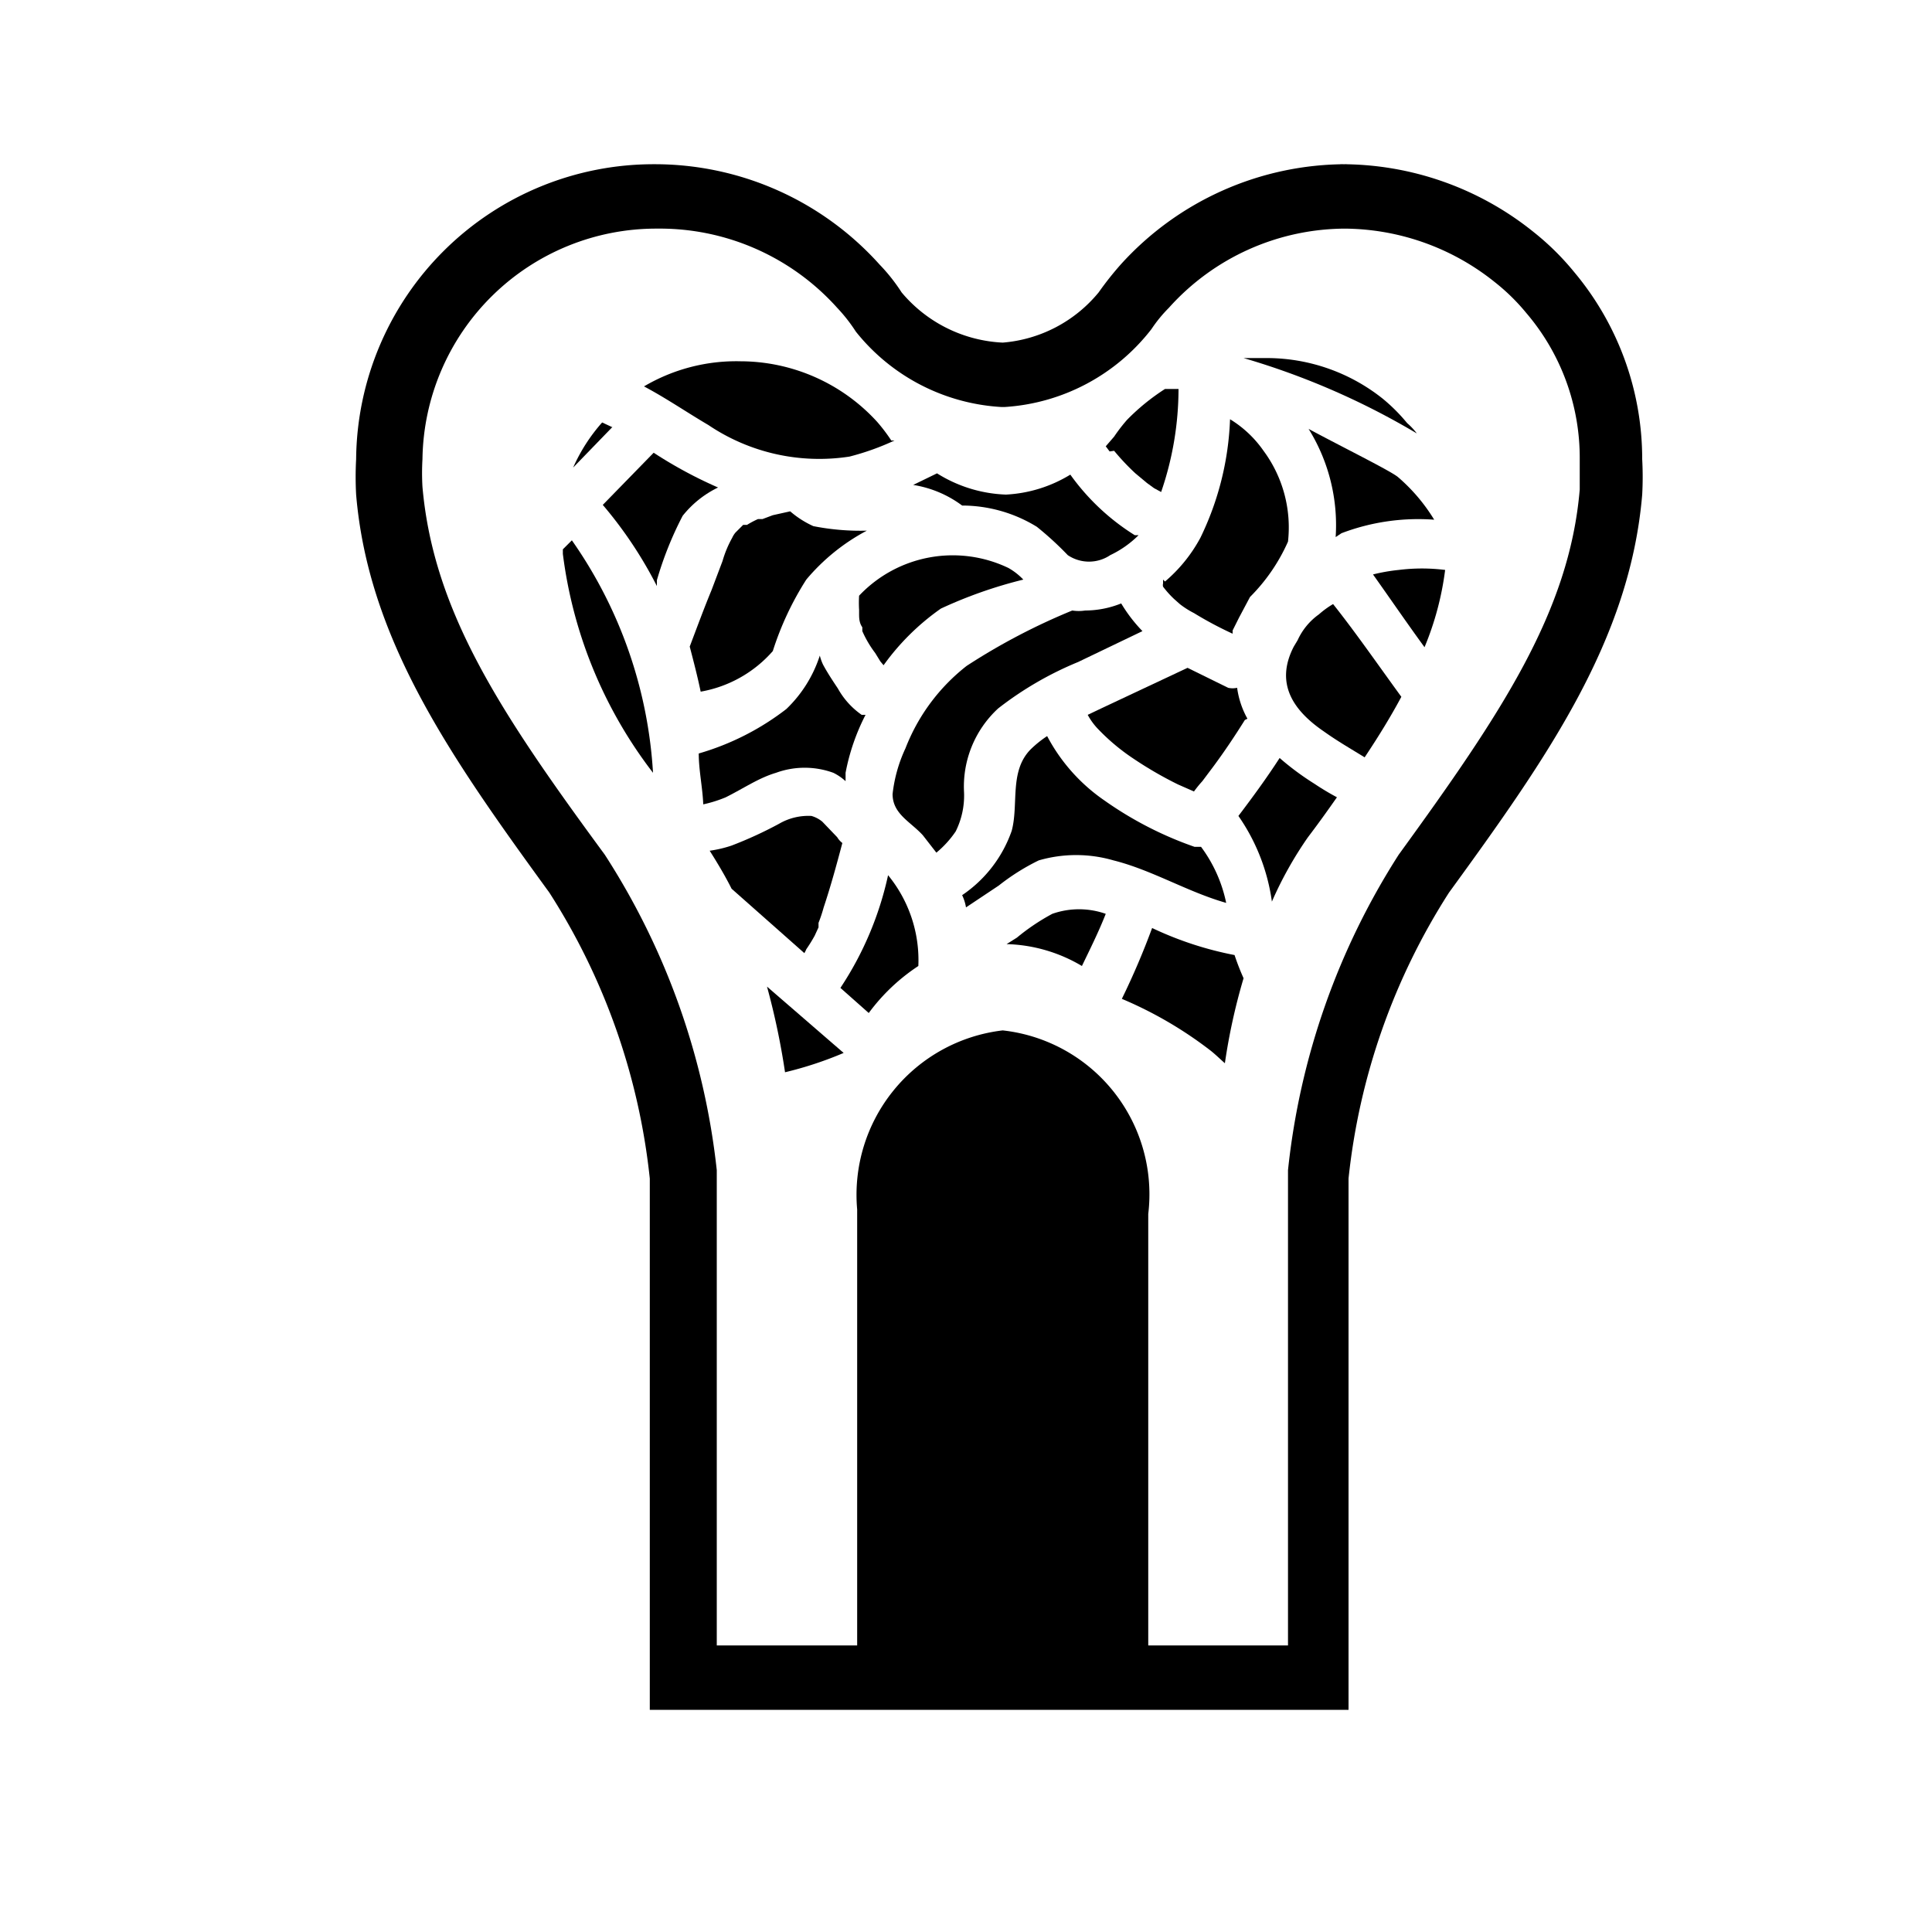 <svg xmlns="http://www.w3.org/2000/svg" viewBox="0 0 30 30"><defs><style>.cls-1{fill:none;}</style></defs><g id="approved"><g id="pelvis"><rect id="base" class="cls-1" y="-0.02" width="30" height="30"/><path d="M13.86,12.33c0,.31.28.43.47.64l.21.27a1.57,1.57,0,0,0,.3-.33,1.25,1.25,0,0,0,.13-.6A1.65,1.65,0,0,1,15.5,11a5.29,5.29,0,0,1,1.24-.72l1-.48a2.34,2.34,0,0,1-.33-.43,1.51,1.51,0,0,1-.56.11.65.65,0,0,1-.2,0,9.84,9.84,0,0,0-1.64.86,3,3,0,0,0-.95,1.28A2.26,2.26,0,0,0,13.86,12.33Z"/><path d="M19.37,11.16a1.36,1.36,0,0,1-.16-.48.32.32,0,0,1-.14,0l-.63-.31L17.1,11l-.21.1v0a1,1,0,0,0,.17.23,3.22,3.22,0,0,0,.54.45,5.9,5.9,0,0,0,.69.4l.25.11a1.83,1.83,0,0,1,.13-.16v0h0l.06-.08.12-.16c.17-.23.33-.47.48-.71Zm-.7.95h0s0,0,0,0Z"/><path d="M18.65,13.15l-.1,0,0,0a5.62,5.62,0,0,1-1.4-.72,2.79,2.79,0,0,1-.89-1,1.71,1.71,0,0,0-.26.21c-.33.34-.18.85-.29,1.26a2,2,0,0,1-.77,1,.7.7,0,0,1,.06.19l.51-.34a3.39,3.39,0,0,1,.62-.39,2.08,2.08,0,0,1,1.16,0c.6.15,1.15.49,1.75.66A2.2,2.2,0,0,0,18.65,13.15Z"/><path d="M13.34,9.25h0a1.8,1.8,0,0,0,0,.22v0s0,0,0,.06,0,.14.05.21l0,.06,0,0a1.68,1.68,0,0,0,.2.34l.08.13,0,0h0l.05.06a3.72,3.72,0,0,1,.89-.88A7,7,0,0,1,15.89,9a1,1,0,0,0-.23-.18A2,2,0,0,0,13.34,9.25Z"/><path d="M17.89,14.41a11.72,11.72,0,0,1-.47,1.1,6.18,6.18,0,0,1,1.36.79c.08.06.16.14.24.21a9.32,9.32,0,0,1,.29-1.32,3.84,3.84,0,0,1-.14-.36A5.33,5.33,0,0,1,17.89,14.41Z"/><path d="M17.3,7l0,0a3.61,3.61,0,0,0,.33.35l.18.15,0,0,.11.08.11.06a4.93,4.93,0,0,0,.27-1.6l-.14,0-.07,0a3.35,3.35,0,0,0-.59.48,2.56,2.56,0,0,0-.2.26l-.13.15.06.08Z"/><path d="M18.06,9l0,.06a.1.1,0,0,0,0,.05h0a1.54,1.54,0,0,0,.17.19l.09.08,0,0h0a1.35,1.35,0,0,0,.22.14l0,0a5.7,5.7,0,0,0,.6.32s0,0,0-.05l.1-.2.17-.32A2.84,2.84,0,0,0,20,8.41,2,2,0,0,0,19.62,7a1.73,1.73,0,0,0-.52-.49,4.58,4.58,0,0,1-.46,1.84v0a2.35,2.35,0,0,1-.55.68Z"/><path d="M16.1,8.18a5,5,0,0,1,.48.44.59.59,0,0,0,.66,0,1.58,1.58,0,0,0,.44-.31l-.06,0a3.52,3.52,0,0,1-1-.94,2.12,2.12,0,0,1-1,.31h0a2.15,2.15,0,0,1-1.07-.33l-.37.18a1.72,1.72,0,0,1,.76.32A2.22,2.22,0,0,1,16.1,8.18Z"/><path d="M12,10.11A4.7,4.7,0,0,1,12.52,9a3.15,3.15,0,0,1,.94-.76,3.77,3.77,0,0,1-.83-.07,1.48,1.48,0,0,1-.36-.23L12,8l-.16.06h0l-.07,0a1.4,1.4,0,0,0-.17.09l-.06,0,0,0-.12.12s0,0,0,0a.35.35,0,0,0-.05.08,1.69,1.69,0,0,0-.15.36l-.17.45c-.12.29-.23.59-.34.88.06.23.12.46.17.7A1.93,1.93,0,0,0,12,10.11Z"/><path d="M11.15,7.57a6.84,6.84,0,0,1-1-.54l-.79.81A6.46,6.46,0,0,1,10.2,9.1l0-.09a5.4,5.4,0,0,1,.4-1A1.58,1.58,0,0,1,11.15,7.57Z"/><path d="M21.71,7.41c-.1-.09-.89-.48-1.39-.75a2.83,2.83,0,0,1,.42,1.68l.09-.06a3.35,3.35,0,0,1,1.44-.21A2.77,2.77,0,0,0,21.71,7.41Z"/><path d="M21.72,8.85a2.79,2.79,0,0,0-.4.07c.27.38.53.76.8,1.13a4.63,4.63,0,0,0,.32-1.2A2.89,2.89,0,0,0,21.72,8.85Z"/><path d="M9.5,6.63l-.15-.07a2.7,2.7,0,0,0-.45.7l.61-.63Z"/><path d="M20.48,9.54a1,1,0,0,0-.33.4l-.06.1c-.3.58,0,1,.47,1.32.21.15.42.27.63.4.22-.33.41-.64.57-.94-.35-.48-.71-1-1.06-1.44A1.4,1.4,0,0,0,20.48,9.54Z"/><path d="M19.87,11.77c-.2.31-.42.61-.64.9A3.06,3.06,0,0,1,19.75,14a5.82,5.82,0,0,1,.56-1c.16-.21.31-.42.45-.62a4.05,4.05,0,0,1-.35-.21A4.26,4.26,0,0,1,19.87,11.77Z"/><path d="M21.85,6.57a2.73,2.73,0,0,0-.38-.38,2.89,2.89,0,0,0-1.79-.63c-.13,0-.25,0-.37,0A11.64,11.64,0,0,1,22,6.73,1,1,0,0,0,21.85,6.57Z"/><path d="M8.74,8.53l0,0v.07A7,7,0,0,0,10.14,12,7,7,0,0,0,8.88,8.39Z"/><path d="M13.19,7.09a4,4,0,0,0,.7-.25l-.05,0a2.71,2.71,0,0,0-.22-.29,2.88,2.88,0,0,0-2.12-.94A2.82,2.82,0,0,0,10,6c.34.18.66.4,1,.6A3.08,3.08,0,0,0,13.19,7.09Z"/><path d="M12.52,14.74a2.39,2.39,0,0,0,.13-.21l.06-.13h0l0-.07a2.25,2.25,0,0,0,.08-.24c.11-.33.2-.66.29-1A.32.32,0,0,1,13,13l-.23-.24a.46.46,0,0,0-.17-.09.9.9,0,0,0-.5.12,6.21,6.21,0,0,1-.74.34,1.87,1.87,0,0,1-.34.08c.12.19.24.39.34.59l1.13,1A.43.43,0,0,0,12.52,14.74Z"/><path d="M12.05,12a1.3,1.3,0,0,1,.89,0,.8.8,0,0,1,.19.13s0-.09,0-.13a3.31,3.31,0,0,1,.31-.9l-.06,0a1.22,1.22,0,0,1-.37-.41c-.08-.12-.16-.24-.23-.37a.78.78,0,0,1-.05-.14,2,2,0,0,1-.52.83,4.07,4.07,0,0,1-1.36.69c0,.26.06.53.07.79a2,2,0,0,0,.35-.11C11.55,12.24,11.78,12.08,12.05,12Z"/><path d="M11.91,15.32a11.37,11.37,0,0,1,.28,1.33,5.7,5.7,0,0,0,.91-.3Z"/><path d="M16.8,15c.13-.27.26-.53.37-.81a1.25,1.25,0,0,0-.83,0,3.31,3.31,0,0,0-.55.37l-.16.1A2.41,2.41,0,0,1,16.8,15Z"/><path d="M14.26,15a2.08,2.08,0,0,0-.47-1.41,5.14,5.14,0,0,1-.74,1.75l.44.39A3,3,0,0,1,14.26,15Z"/><path d="M20.87,3.55a3.76,3.76,0,0,1,2.34.83,3.17,3.17,0,0,1,.49.48,3.46,3.46,0,0,1,.83,2.27c0,.12,0,.26,0,.47-.16,1.9-1.22,3.48-2.81,5.67A11.26,11.26,0,0,0,20,18.17v7.38H11.13V18.17a11.26,11.26,0,0,0-1.74-4.9C7.78,11.08,6.73,9.5,6.56,7.56a3.73,3.73,0,0,1,0-.43A3.63,3.63,0,0,1,10.2,3.55,3.7,3.7,0,0,1,13,4.78a2.52,2.52,0,0,1,.29.37,3.12,3.12,0,0,0,2.26,1.17h.05a3.13,3.13,0,0,0,2.28-1.21,2.16,2.16,0,0,1,.27-.33,3.69,3.69,0,0,1,2.76-1.23m0-1a4.72,4.72,0,0,0-3.51,1.56,5,5,0,0,0-.34.43,2.15,2.15,0,0,1-1.49.78A2.18,2.18,0,0,1,14,4.54a2.79,2.79,0,0,0-.34-.43,4.69,4.69,0,0,0-3.5-1.56A4.62,4.62,0,0,0,5.53,7.13a5.09,5.09,0,0,0,0,.55c.19,2.26,1.48,4.09,3,6.18a10.2,10.2,0,0,1,1.56,4.44v8.25H20.94V18.3a10.2,10.2,0,0,1,1.56-4.44c1.52-2.09,2.81-3.92,3-6.18a5.07,5.07,0,0,0,0-.55,4.52,4.52,0,0,0-1.06-2.91,4.1,4.1,0,0,0-.63-.62,4.75,4.75,0,0,0-3-1.05Z"/><path d="M17.83,25.85v-7A2.56,2.56,0,0,0,15.57,16a2.57,2.57,0,0,0-2.26,2.78v7Z"/></g></g></svg>